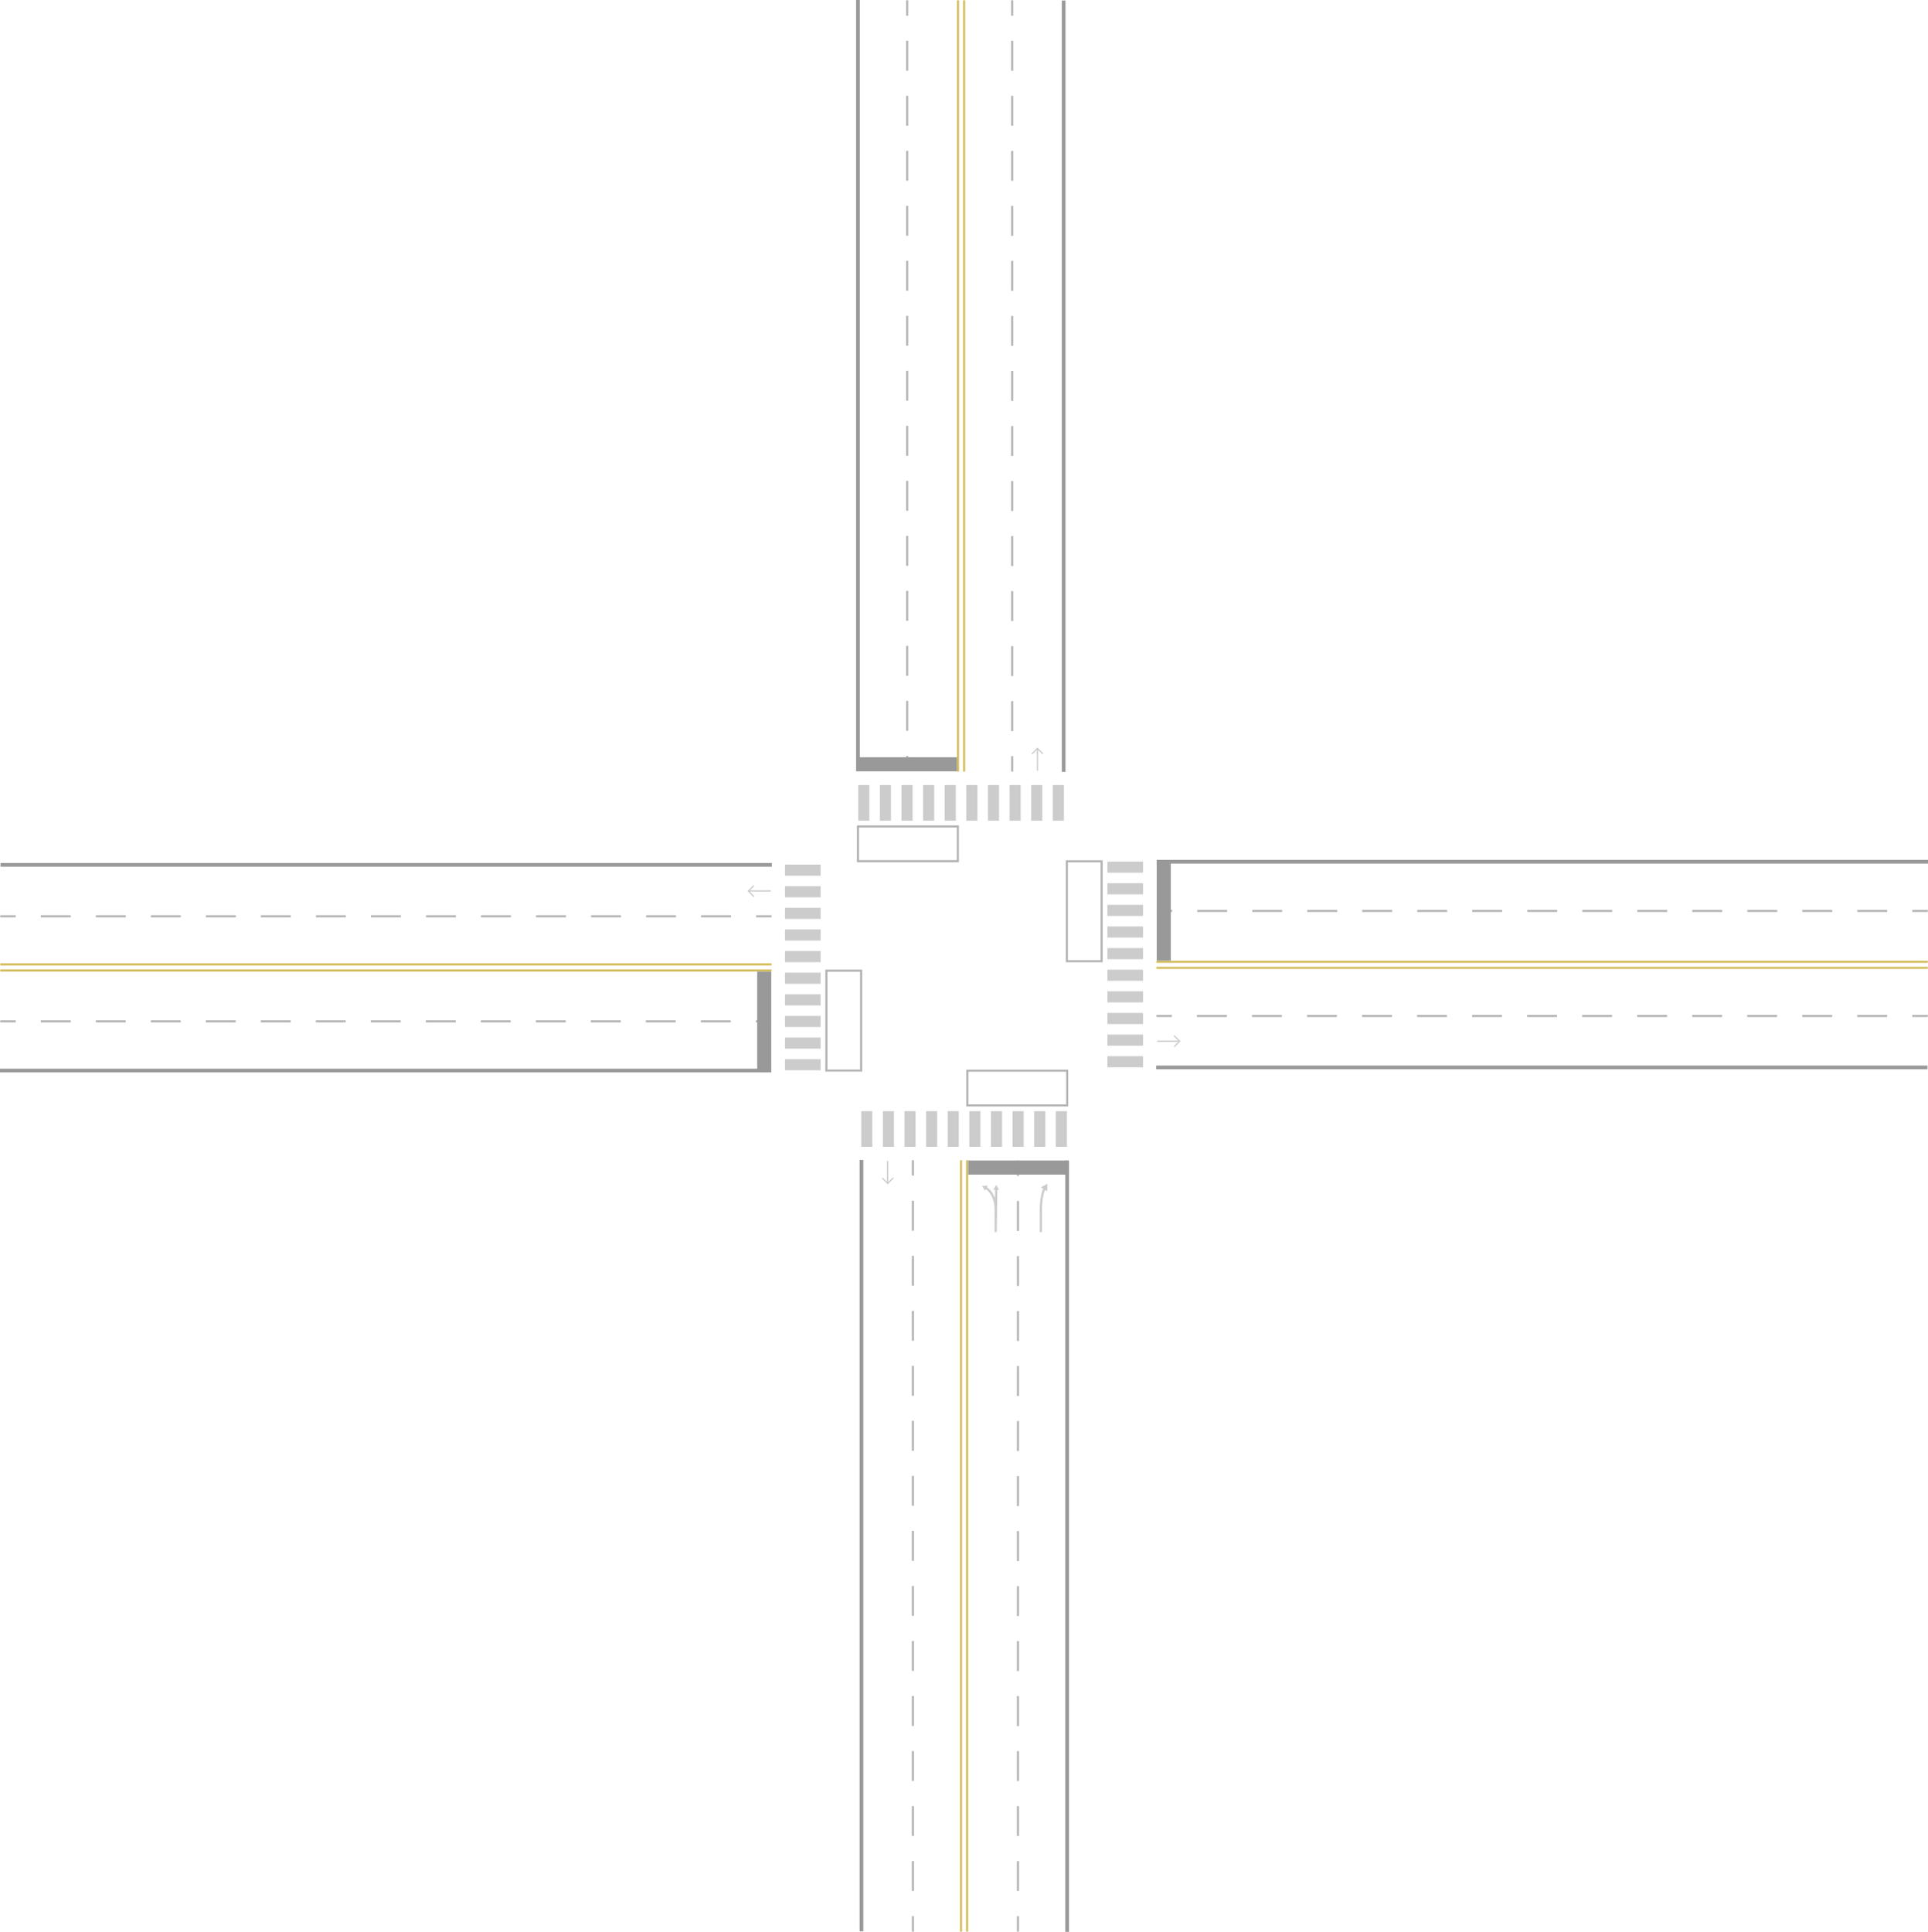 <?xml version="1.0" encoding="utf-8"?>
<!-- Generator: Adobe Illustrator 21.1.0, SVG Export Plug-In . SVG Version: 6.00 Build 0)  -->
<svg version="1.1" id="圖層_1" xmlns="http://www.w3.org/2000/svg" xmlns:xlink="http://www.w3.org/1999/xlink" x="0px" y="0px"
	 viewBox="0 0 4689.5 4698.5" style="enable-background:new 0 0 4689.5 4698.5;" xml:space="preserve">
<style type="text/css">
	.st0{fill:none;stroke:#999999;stroke-width:9;stroke-miterlimit:10;}
	.st1{fill:none;stroke:#D3BC59;stroke-width:5;stroke-miterlimit:10;}
	.st2{fill:none;stroke:#B3B3B3;stroke-width:5;stroke-miterlimit:10;}
	.st3{fill:none;stroke:#B3B3B3;stroke-width:5;stroke-miterlimit:10;stroke-dasharray:72.71,61.08;}
	.st4{fill:none;stroke:#B3B3B3;stroke-width:5;stroke-miterlimit:10;stroke-dasharray:72.74,61.1;}
	.st5{fill:#999999;}
	.st6{fill:none;stroke:#CCCCCC;stroke-width:3;stroke-miterlimit:10;}
	.st7{fill:#CCCCCC;}
</style>
<title>road</title>
<g id="圖層_2">
	<g id="圖層_2-2">
		<line class="st0" x1="2095.4" y1="2821.2" x2="2095.4" y2="4697.2"/>
		<line class="st1" x1="2337.5" y1="2821.8" x2="2337.5" y2="4697.9"/>
		<line class="st1" x1="2352.3" y1="2821.8" x2="2352.3" y2="4697.9"/>
		<line class="st2" x1="2476" y1="2822.5" x2="2476" y2="2860"/>
		<line class="st3" x1="2476" y1="2921.1" x2="2476" y2="4629.8"/>
		<line class="st2" x1="2476" y1="4660.4" x2="2476" y2="4697.9"/>
		<line class="st2" x1="2220.5" y1="2821.8" x2="2220.5" y2="2859.3"/>
		<line class="st4" x1="2220.5" y1="2920.4" x2="2220.5" y2="4629.8"/>
		<line class="st2" x1="2220.5" y1="4660.4" x2="2220.5" y2="4697.9"/>
		<line class="st0" x1="2595.7" y1="2822.5" x2="2595.7" y2="4698.5"/>
		<rect x="2355" y="2822.5" class="st5" width="240.7" height="34.3"/>
		<line class="st6" x1="2158.9" y1="2823.7" x2="2158.9" y2="2879.1"/>
		<polyline class="st6" points="2172.8,2864.6 2159.1,2878.3 2145.9,2865 		"/>
		<rect x="2568.1" y="2702.5" class="st7" width="27" height="86.8"/>
		<rect x="2515.5" y="2702.5" class="st7" width="27" height="86.8"/>
		<rect x="2462.9" y="2702.5" class="st7" width="27" height="86.8"/>
		<rect x="2410.3" y="2702.5" class="st7" width="27" height="86.8"/>
		<rect x="2357.7" y="2702.5" class="st7" width="27" height="86.8"/>
		<rect x="2305.1" y="2702.5" class="st7" width="27" height="86.8"/>
		<rect x="2252.5" y="2702.5" class="st7" width="27" height="86.8"/>
		<rect x="2199.9" y="2702.5" class="st7" width="27" height="86.8"/>
		<rect x="2147.4" y="2702.5" class="st7" width="27" height="86.8"/>
		<rect x="2094.8" y="2702.5" class="st7" width="27" height="86.8"/>
		<rect x="2352.8" y="2604" class="st2" width="243" height="84.5"/>
		<line class="st0" x1="1877.4" y1="2103.4" x2="1.3" y2="2103.4"/>
		<line class="st1" x1="1876.7" y1="2345.5" x2="0.7" y2="2345.5"/>
		<line class="st1" x1="1876.7" y1="2360.3" x2="0.7" y2="2360.3"/>
		<line class="st2" x1="1876" y1="2484" x2="1838.5" y2="2484"/>
		<line class="st3" x1="1777.4" y1="2484" x2="68.7" y2="2484"/>
		<line class="st2" x1="38.2" y1="2484" x2="0.7" y2="2484"/>
		<line class="st2" x1="1876.7" y1="2228.5" x2="1839.2" y2="2228.5"/>
		<line class="st4" x1="1778.1" y1="2228.5" x2="68.7" y2="2228.5"/>
		<line class="st2" x1="38.2" y1="2228.5" x2="0.7" y2="2228.5"/>
		<line class="st0" x1="1876" y1="2603.7" x2="0" y2="2603.7"/>
		<rect x="1841.7" y="2363" class="st5" width="34.3" height="240.7"/>
		<line class="st6" x1="1874.8" y1="2166.9" x2="1819.4" y2="2166.9"/>
		<polyline class="st6" points="1833.9,2180.8 1820.3,2167.1 1833.5,2153.9 		"/>
		<rect x="1909.3" y="2576.1" class="st7" width="86.8" height="27"/>
		<rect x="1909.3" y="2523.5" class="st7" width="86.8" height="27"/>
		<rect x="1909.3" y="2470.9" class="st7" width="86.8" height="27"/>
		<rect x="1909.3" y="2418.3" class="st7" width="86.8" height="27"/>
		<rect x="1909.3" y="2365.7" class="st7" width="86.8" height="27"/>
		<rect x="1909.3" y="2313.1" class="st7" width="86.8" height="27"/>
		<rect x="1909.3" y="2260.5" class="st7" width="86.8" height="27"/>
		<rect x="1909.3" y="2207.9" class="st7" width="86.8" height="27"/>
		<rect x="1909.3" y="2155.4" class="st7" width="86.8" height="27"/>
		<rect x="1909.3" y="2102.8" class="st7" width="86.8" height="27"/>
		<rect x="2010" y="2360.8" class="st2" width="84.5" height="243"/>
		<line class="st0" x1="2812.2" y1="2596.1" x2="4688.2" y2="2596.1"/>
		<line class="st1" x1="2812.8" y1="2354" x2="4688.9" y2="2354"/>
		<line class="st1" x1="2812.8" y1="2339.2" x2="4688.9" y2="2339.2"/>
		<line class="st2" x1="2813.5" y1="2215.5" x2="2851" y2="2215.5"/>
		<line class="st3" x1="2912.1" y1="2215.5" x2="4620.8" y2="2215.5"/>
		<line class="st2" x1="4651.4" y1="2215.5" x2="4688.9" y2="2215.5"/>
		<line class="st2" x1="2812.8" y1="2471" x2="2850.3" y2="2471"/>
		<line class="st4" x1="2911.4" y1="2471" x2="4620.8" y2="2471"/>
		<line class="st2" x1="4651.4" y1="2471" x2="4688.9" y2="2471"/>
		<line class="st0" x1="2813.5" y1="2095.8" x2="4689.5" y2="2095.8"/>
		<rect x="2813.5" y="2095.8" class="st5" width="34.3" height="240.7"/>
		<line class="st6" x1="2814.7" y1="2532.6" x2="2870.1" y2="2532.6"/>
		<polyline class="st6" points="2855.6,2518.8 2869.3,2532.4 2856,2545.7 		"/>
		<rect x="2693.5" y="2095.5" class="st7" width="86.8" height="27"/>
		<rect x="2693.5" y="2148.1" class="st7" width="86.8" height="27"/>
		<rect x="2693.5" y="2200.7" class="st7" width="86.8" height="27"/>
		<rect x="2693.5" y="2253.3" class="st7" width="86.8" height="27"/>
		<rect x="2693.5" y="2305.9" class="st7" width="86.8" height="27"/>
		<rect x="2693.5" y="2358.4" class="st7" width="86.8" height="27"/>
		<rect x="2693.5" y="2411" class="st7" width="86.8" height="27"/>
		<rect x="2693.5" y="2463.6" class="st7" width="86.8" height="27"/>
		<rect x="2693.5" y="2516.2" class="st7" width="86.8" height="27"/>
		<rect x="2693.5" y="2568.8" class="st7" width="86.8" height="27"/>
		<rect x="2595" y="2094.8" class="st2" width="84.5" height="243"/>
		<line class="st0" x1="2587.1" y1="1877.4" x2="2587.1" y2="1.3"/>
		<line class="st1" x1="2345" y1="1876.7" x2="2345" y2="0.7"/>
		<line class="st1" x1="2330.2" y1="1876.7" x2="2330.2" y2="0.7"/>
		<line class="st2" x1="2206.5" y1="1876" x2="2206.5" y2="1838.5"/>
		<line class="st3" x1="2206.5" y1="1777.4" x2="2206.5" y2="68.7"/>
		<line class="st2" x1="2206.5" y1="38.2" x2="2206.5" y2="0.7"/>
		<line class="st2" x1="2462" y1="1876.7" x2="2462" y2="1839.2"/>
		<line class="st4" x1="2462" y1="1778.1" x2="2462" y2="68.7"/>
		<line class="st2" x1="2462" y1="38.2" x2="2462" y2="0.7"/>
		<line class="st0" x1="2086.8" y1="1876" x2="2086.8" y2="0"/>
		<rect x="2086.8" y="1841.7" class="st5" width="240.7" height="34.3"/>
		<line class="st6" x1="2523.6" y1="1874.8" x2="2523.6" y2="1819.4"/>
		<polyline class="st6" points="2509.8,1833.9 2523.4,1820.3 2536.7,1833.5 		"/>
		<rect x="2087.5" y="1909.3" class="st7" width="27" height="86.8"/>
		<rect x="2140.1" y="1909.3" class="st7" width="27" height="86.8"/>
		<rect x="2192.7" y="1909.3" class="st7" width="27" height="86.8"/>
		<rect x="2245.3" y="1909.3" class="st7" width="27" height="86.8"/>
		<rect x="2297.8" y="1909.3" class="st7" width="27" height="86.8"/>
		<rect x="2350.4" y="1909.3" class="st7" width="27" height="86.8"/>
		<rect x="2403" y="1909.3" class="st7" width="27" height="86.8"/>
		<rect x="2455.6" y="1909.3" class="st7" width="27" height="86.8"/>
		<rect x="2508.2" y="1909.3" class="st7" width="27" height="86.8"/>
		<rect x="2560.8" y="1909.3" class="st7" width="27" height="86.8"/>
		<rect x="2086.8" y="2010" class="st2" width="243" height="84.5"/>
	</g>
</g>
<g>
	<g>
		<path class="st7" d="M2534.3,2996.5h-5.3v-53.4c0-28.2,5-45.1,9.2-54.2l4.9,2.2c-4,8.7-8.7,24.7-8.7,52V2996.5z"/>
	</g>
	<g>
		<g>
			<polygon class="st7" points="2547.1,2897.2 2547.7,2879.1 2531.7,2887.7 			"/>
		</g>
	</g>
</g>
<g>
	<g>
		<path class="st7" d="M2424.5,2996.5l-5.3,0v-53.4c0-32.7-14.5-46.8-23.1-52.2l2.9-4.5c6.4,4.1,15.7,12.4,21.2,28.1l0.3-22.8
			l5.3,0.1L2424.5,2996.5z"/>
	</g>
	<g>
		<g>
			<polygon class="st7" points="2416.1,2893.7 2423.2,2881.8 2430,2893.8 			"/>
		</g>
	</g>
	<g>
		<g>
			<polygon class="st7" points="2402.3,2883.5 2388.5,2884.5 2396.2,2895.9 			"/>
		</g>
	</g>
</g>
</svg>
